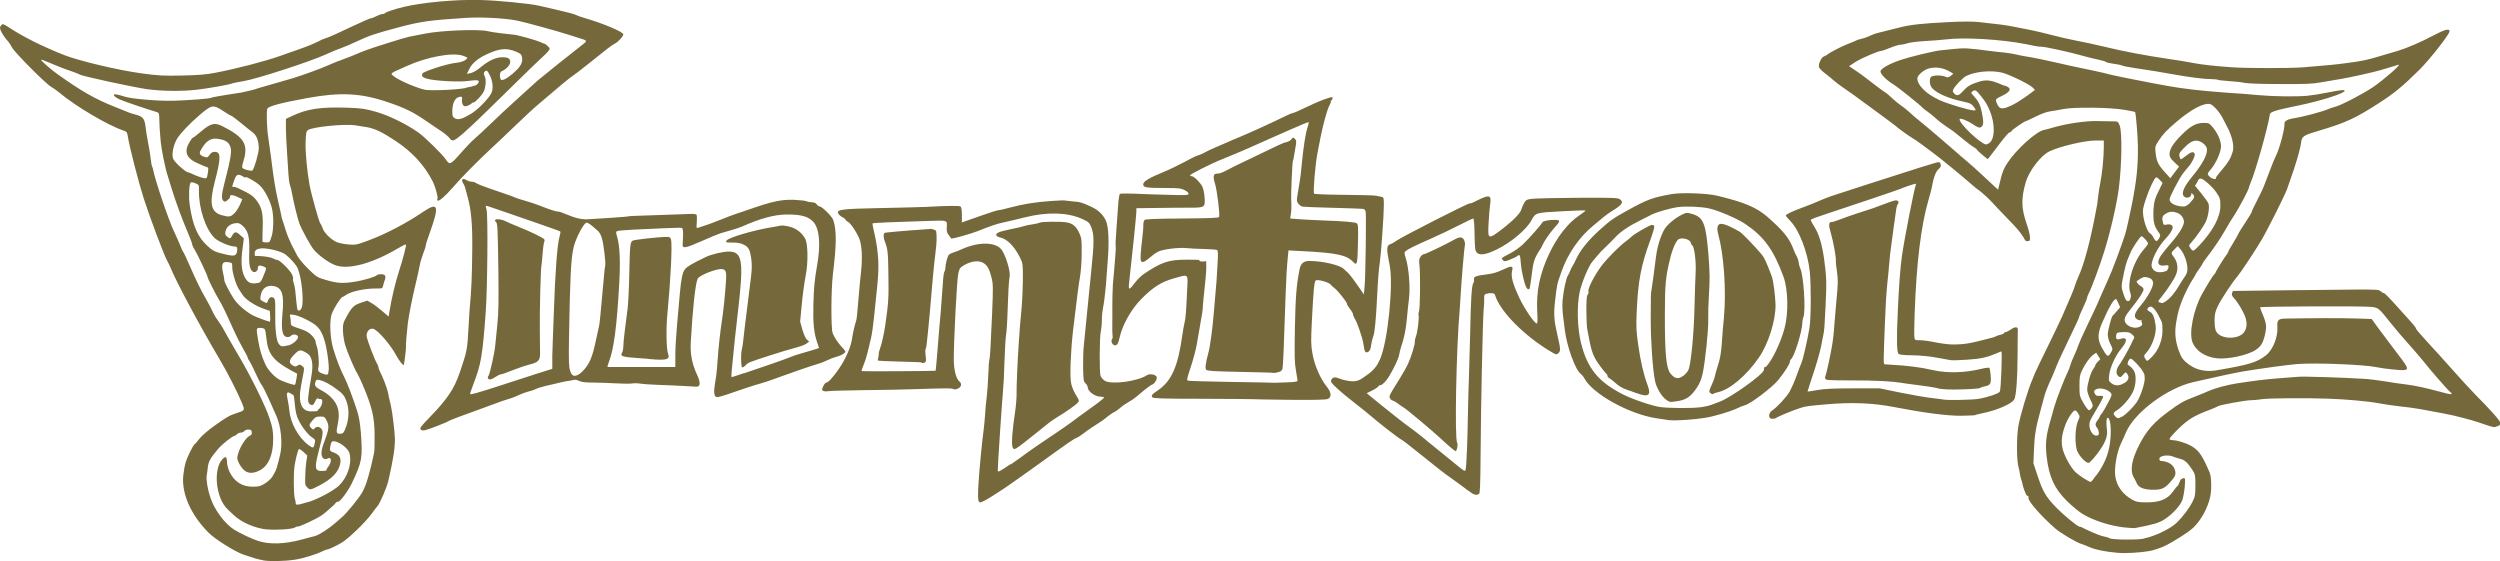 <?xml version="1.0" encoding="UTF-8"?>
<svg id="Calque_1" data-name="Calque 1" xmlns="http://www.w3.org/2000/svg" version="1.1" xmlns:xlink="http://www.w3.org/1999/xlink" viewBox="0 0 1942.8 436">
  <defs>
    <style>
      .cls-1 {
        fill: none;
      }

      .cls-1, .cls-2 {
        stroke-width: 0px;
      }

      .cls-3 {
        clip-path: url(#clippath);
      }

      .cls-2 {
        fill: #75683b;
      }
    </style>
    <clipPath id="clippath">
      <rect class="cls-1" y="0" width="1942.8" height="436"/>
    </clipPath>
  </defs>
  <g id="surface1">
    <g class="cls-3">
      <path class="cls-2" d="M204,435.3c-4.6-.9-6.5-1.5-14.8-4.3-6.7-2.3-22.3-12.1-27.3-17.2-13.6-13.8-20.8-30-19.5-44,.3-3.2,1.1-7.8,1.8-10.2,1.2-4.3,6-14,7.2-14.5.3-.1,1.9-2,3.5-4.1,1.7-2.2,6.7-6.5,11.7-10.1,9.7-6.9,11.6-8,17.4-9.9,6.4-2.1,6.4-2,4-7.9-3-7.4-11.4-24-17.4-34-15.4-26-33.7-60.2-38-70.9-.7-1.8-1.8-4-2.4-5-2.1-3.2-13.6-33.7-18.5-49-4.1-12.8-11.1-40-12.5-48.9-.4-2.5-.9-3.1-3.4-3.9-11.8-3.9-37.4-19-49.8-29.5-2-1.7-4.8-3.6-6.2-4.4-3.8-1.9-28.4-26.7-30.4-30.5-.9-1.7-2.3-3.9-3.1-4.8-2.5-2.7-5.1-6.6-5.9-8.9-.6-1.7-.5-2.4.5-3.6,1.2-1.4,1.6-1.3,6.6,2,11.4,7.4,25.6,14.4,42.1,21,11.3,4.5,42.4,11.9,60.3,14.3,13.2,1.8,16.9,2,31.7,1.7,13.1-.3,18.8-.8,26-2.2,16.6-3.2,38.4-8.9,50-13,3.1-1.1,10.1-3.6,15.6-5.5,5.5-1.9,11.7-4.5,13.7-5.6,2-1.1,4.7-2.3,5.9-2.6,1.2-.3,5-1.8,8.3-3.4,3.3-1.6,8.2-3.9,10.9-5.1,9.6-4.5,15.7-7.2,16.5-7.2s2.3-.7,4.1-1.6c1.8-.9,3.9-1.6,4.7-1.6s1.6-.3,1.9-.7c.5-.8,8-3.3,14.4-4.8C328.8,1.8,354.4-.5,373.2,0c13.1.3,38.9,2.8,46,4.5,1.8.4,6.4,1.5,10.4,2.4,11.3,2.6,17.5,4.2,18.4,4.9.4.3,3,1.2,5.6,2,14.4,4.1,30.7,10.9,30.8,12.9,0,1.5-3.9,5.8-6.6,7.2-2.5,1.3-5.4,3.5-21.2,16.2-5.1,4.1-10.3,8.1-11.5,8.8-2.1,1.3-12.5,9.9-27,22.4-3.8,3.2-11.4,10.3-16.9,15.6-5.5,5.3-14.3,13.7-19.5,18.5-11.2,10.4-23.2,22.6-30,30.5-5.7,6.6-11,11.1-11.7,9.9-.3-.4-.3-1.1,0-1.5.6-.9-1.8-9.5-3.6-13.1-6.5-12.7-15.8-22.9-28.7-31.5-10.5-7-16.4-9.8-22.7-10.9-2.7-.4-6.7-1.1-8.9-1.4-8.1-1.3-33.4,1.2-36.8,3.7-1.3.9-1.6,2.4-1.8,9.3-.3,7.4,1.1,22.3,3,33,1.4,7.6,7.3,28.7,8.3,30,.6.7,1.5,2.5,2,4.1,1.1,3.5,6.7,8.9,11,10.7,1.7.7,5.8,1.5,9.1,1.8,5.7.4,6.5.2,15.6-3.2,13.4-5,29.4-13.4,41.9-21.9,12.4-8.4,13.3-5.4,5.2,17.1-1.5,4.1-2.7,7.9-2.7,8.6s-.9,3.7-2.1,6.6c-1.1,3-2.4,7.2-2.7,9.4-.4,2.2-1.7,8.3-3,13.6-2.5,10.1-5.6,25.8-6.2,31.2-.9,7.8-1.6,16.9-1.4,18,.2,1.4-1.4,13.9-1.8,14.3s-3.5-3.3-5.6-7.2c-4.5-8.5-14.5-20.1-18.1-21-3-.7-5.6,2.6-5,6.2.5,3.1,6.5,18.7,8,20.9.6.9,1.1,2.1,1.1,2.8s.6,2.3,1.3,3.6c2.1,3.9,5.7,13.4,6.2,16.4.5,2.8.7,3.7,2.2,10,1.2,5.2,3,20.4,3.1,25.8,0,7.5-1.3,15.8-5.1,32.4-1.3,5.5-6.6,17.8-8.6,19.9-.6.6-2.5,3.1-4.2,5.5-4.8,6.7-18.3,19.7-23.6,22.8-4.2,2.5-10,5.2-11,5.2-.6,0-2.4.7-4.1,1.5-4.4,2.3-15,5.5-20.9,6.4-8.6,1.3-20.1,1.5-25.2.5ZM233.3,419.6c5-1.3,10.2-2.7,11.7-3.1,2.8-.7,10.8-5.9,15.5-10,1.6-1.4,4.1-3.6,5.6-4.9,3.6-3.2,12.7-14.3,15.3-18.8,3.1-5.4,6-15.1,9.3-30.8.3-1.3.5-7.4.4-13.6,0-14.2-2-22.3-9.3-39.5-1.6-3.7-3.4-7.5-4-8.4-2.2-3.4-8-17-9.6-22.5-.9-3.1-1.6-8.1-1.7-11.2,0-5.1.2-6.1,3.1-11.2,4-7.2,5.5-8.5,11.1-10.4l4.7-1.6,3.3,1.9c1.8,1,5.6,3.9,8.3,6.2l5,4.3.5-3.1c1.9-11.5,4.7-23.4,8-33.5,2.6-7.9,5.4-18.9,5-19.3s-2.9,1-5.9,2.7c-20.4,12.1-38.8,17-49,13.3-5-1.8-12.8-7.5-16.6-11.9-2.6-3.1-9.1-14.8-11.4-20.7-1.2-3.1-4.6-17-5.7-23.4-.4-2.3-1.1-5.2-1.6-6.4-.5-1.2-1-5.3-1.2-9-.2-3.7-.7-11.5-1.1-17.2-.4-5.7-.8-13.7-.8-17.7v-7.4l4.2-2c12.3-5.9,22.7-7.4,43.8-6.7,11,.4,13.6.8,22,3.2s21.7,8.2,33.1,16.2c4.9,3.5,18.7,17,21.3,21,2.9,4.4,3.4,4.2,13.6-7.5,2.6-3,6.4-6.9,8.4-8.6,2-1.7,8.4-7.6,14.2-13.2s11.6-11,12.9-12.1c1.3-1.1,6.1-5.5,10.6-9.7,4.6-4.2,9.8-8.9,11.6-10.5,2.7-2.3,28.1-22.7,35.9-28.7,2.7-2.1,2.3-2.4-4.3-4.4-2.4-.7-5.8-1.8-7.6-2.4-6.5-2.2-34-9.8-40.1-11-9.4-1.9-28-2.9-39.9-2.1-27.9,1.8-34.9,2.8-51.2,7.1-19.2,5.1-23.8,6.7-32.6,10.8-5,2.4-11,4.9-13.3,5.7-2.3.8-7.6,2.9-11.6,4.8-11.4,5.3-53.8,19.1-63.7,20.7-4.6.8-8.9,1.6-9.6,2-1.7.8-18.6,3.8-27.7,4.8-10.8,1.2-26.6,1.1-37.9-.5-10.2-1.4-50.9-10.2-52.4-11.4-.5-.4-4.1-1.8-8-3.1-4-1.3-10.4-3.9-14.4-5.6-4-1.8-7.4-3-7.6-2.8-.5.4,7.4,7.4,12.6,11.1,18.6,13.3,29.8,19.7,44.9,25.6,5.1,2,10,4,10.9,4.4s3.2,1.1,5.2,1.6c5.5,1.4,6.9,3.2,7.6,9.4.3,2.9,1.2,8.6,2,12.5s1.7,9.5,2,12.4c.3,2.8.8,5.5,1.1,6s.6,1.4.7,2c1.2,7.4,12,39.4,16.3,48.4,1.7,3.5,3.8,8.4,4.8,10.8.9,2.4,2,4.8,2.4,5.2.4.4,2.5,4.9,4.7,10,5.5,12.5,8.8,19.3,12.8,26.2,1.9,3.2,4.1,7.5,5,9.5.9,2.1,2.8,5.4,4.3,7.4,2.5,3.4,5,7.6,8.7,14.5.8,1.5,4.4,7.7,7.9,13.6,9.5,16.1,20.4,38.3,23.6,47.9,2.4,7.3,2.8,9.6,2.9,16.1,0,12.5-3.6,21-10.6,24.6-5.3,2.7-9.5,2.4-12.6-.8-1.4-1.4-3.1-4-3.8-5.7-1.2-2.8-1.2-3.5,0-7.3,1.5-5,5.8-11.6,8.5-13,1.1-.5,1.9-1.3,1.9-1.8,0-.5-.1-1.4-.2-2-.2-1.6-4.4-1.6-5.7,0-.5.7-1.8,1.2-2.8,1.2s-2.2.5-2.8,1.2c-.6.7-1.3,1.2-1.7,1.2-1.6,0-9.9,6.5-13.2,10.5-5.7,6.7-7.3,9.6-7.8,13.9-.2,2.2-.6,5.2-.9,6.6-.5,3.2.8,11.1,3,17.4,3.1,9.2,11.1,20,18.2,24.5,4.7,2.9,13.7,7.2,18.9,8.9,8.7,2.8,20.3,2.5,33.3-1ZM207.6,411.5c-9.4-1-19.7-5.4-25.6-10.9-1.3-1.2-3.6-3.3-5.1-4.8-9.1-8.5-11.5-30.9-4.1-38.9,2.5-2.7,3.6-2,3.6,2.2,0,1.8.9,5.2,1.9,7.4,3.8,8,10.1,12,18.9,11.7,4.5-.1,5.7-.5,9.3-2.9,2.2-1.5,4.6-3.8,5.2-5,.6-1.2,1.5-2.7,1.9-3.3.9-1.2,2.2-5.6,4.1-13.7,2-8.6.7-22.1-2.9-30-.8-1.8-3.3-7.4-5.6-12.6s-4.9-10.3-5.8-11.5c-.9-1.1-3.1-5.3-4.9-9.4-1.8-4-3.9-8.2-4.7-9.3-.8-1.1-1.4-2.4-1.4-2.8s-1.6-3.5-3.5-6.8c-1.9-3.2-5.2-9.7-7.3-14.4-6.9-15.3-8.6-18.8-11.5-23.7-2.8-4.6-8.8-16.6-8.8-17.6s-8.2-18.4-10.1-21.3c-1.1-1.7-1.9-3.6-1.9-4.2s-1.4-4.5-3.2-8.6c-4.7-11.1-9.2-23.3-12-32.3-1.4-4.4-3-9.6-3.6-11.6-2.2-6.6-5.1-21.1-5.7-28.2-.3-3.8-.6-7.8-.7-8.8-.1-1-.2-4.2-.3-7.2,0-4.8-.3-5.4-1.9-5.9-6.9-2-25-8.1-28.8-9.8-5.1-2.3-6.4-4.7-2-3.8,1.4.3,4,1,5.8,1.6,5,1.7,26.1,3.5,37.6,3.2,13-.4,28.7-1.6,29.9-2.4.5-.3,5.5-1.2,11.1-2.1,5.6-.8,11.1-1.7,12.2-1.9,6.4-1.4,10.2-2.3,11.6-2.9.9-.3,3.6-1.2,6-1.8,13.2-3.8,16.2-4.6,22.8-6.6,6.6-2,20.2-6.9,26.3-9.6,6.7-2.9,8.3-3.5,11.7-4.7,2-.7,5.4-2,7.6-2.9,6.4-2.7,7-3,10.8-4.4,6.4-2.4,30.7-10,33.6-10.5,1.5-.3,7.1-1.4,12.4-2.4,11.9-2.4,41.1-3.6,48.4-1.9,2.4.6,7.6,1.3,11.6,1.8,4,.4,8.1.9,9.2,1,3.5.4,17.8,4.5,20.2,5.7,1.2.6,2.6,1.2,3,1.2s1.6.8,2.7,1.9c1.9,1.8,1.9,2,.7,3.7-.7,1-2.8,3.1-4.6,4.7-3,2.6-21.3,20.5-42.5,41.3-15.6,15.4-25,23.6-27,23.6s-2.2-1.1-3.5-2.5c-1.3-1.3-3.6-3.2-5.1-4.2-1.5-.9-6.9-4.6-12-8.1-10.5-7.2-16.4-10.2-30-14.8-20.9-7.2-37.1-8-62.8-3.3-21.3,3.9-30.4,6.4-31.1,8.4-.8,2.1-.3,16.1.8,22.5.4,2.6,1.3,9.1,2,14.3.7,5.2,1.3,10.5,1.5,11.6.2,1.1.8,5.1,1.3,8.9.5,3.7,1.9,10.4,2.9,14.8s2.1,9,2.3,10.3c.2,1.3.6,3.3,1.1,4.4.4,1.1,1.6,4.6,2.5,7.8,1,3.2,3,8,4.4,10.8s3.5,6.7,4.5,8.7,4.8,6.6,8.5,10.2c6.3,6.2,7,6.7,13.2,8.5,8.9,2.7,13.3,3,22,1.7,7.6-1.1,17.4-4,18.2-5.3.3-.4,1.7-.7,3.2-.7,3.2,0,4.1,1.4,2.9,4.6-.5,1.2-1,3.2-1.3,4.4-.5,2.1-.7,2.2-5.5,2.1-8.9-.1-20.4,2.5-23.9,5.4-.7.6-1.6,1.1-2,1.1-1.4,0-8.2,11-8.9,14.6-1.4,6.6-.7,18,1.6,25.8,2.5,8.4,5.4,15.8,8.6,22.1,2.3,4.5,6.3,15,10,26.3,1.3,4.1,2.2,9.3,2.8,16.4,1.5,19.9,1,23-7,39.7-3,6.2-9,14.3-10.7,14.3s-1.8,1.2-3.3,2.6c-3.2,3-7.8,7-10,8.4-3.3,2.2-16.1,8.2-17.4,8.2s-2.2.4-3.2,1c-2.2,1.2-14.6,2-21.4,1.3ZM239.2,390.3c7.8-2.4,20.2-9,24.2-12.9,6.2-6,9.7-15.6,8.6-23.2-.4-2.9-1.2-4.3-3.9-6.8-3.7-3.4-8.8-5.4-10.2-4.1-.5.5-1,2.3-1.3,4-.4,3.1-.3,3.2,2.8,4.4,4.4,1.7,5.8,4.1,5,8.5-1.3,6.8-6.5,12.1-17,17.5-6.3,3.2-6.5,3.2-8.6,1.1s-1.6-2.7-1.6-8.2c0-3.6.4-8.8.8-11.6l.8-5-3-2.8c-1.7-1.5-3.2-2.5-3.5-2.2-.9.9-2.9,9.1-3.5,13.8-.8,6.5-.6,21.6.3,24.7.4,1.5.8,2.9.7,3.2-.3,2.1,1.2,2,9.3-.5ZM254.4,363.6c3.7-4.4,3.6-9.2-.1-7.2-1.1.6-1.9.6-2.9-.1-2.2-1.6-2.1-5.9.4-12.4,3.8-10,4.2-12.6,2.2-16.7-1.6-3.3-1.9-3.5-5.1-3.5s-3.8.4-5.9,2.8c-2.9,3.3-3.1,4.4-1,6.3,1.3,1.2,1.6,1.2,2.5.1,1.4-1.7,3.5-1.5,5.2.3,1.7,1.9,1.4,4.1-2,17.3-3.4,13.1-3.1,15.5,2.2,15.5s3.1-.7,4.6-2.5ZM244.7,344c.4-2.1.1-2.6-2.1-4-3.1-2-8.1-8.3-10.6-13.6-1.8-3.8-2.3-6-3.2-15.2-.2-2.2-.5-4-.6-4-.1,0-1.2-.7-2.4-1.5-2.9-1.8-3.5-.5-2.2,5.2.5,2.3,1.1,6,1.3,8.2.9,10,7.2,21.2,15.1,27,3.4,2.5,3.9,2.3,4.7-2.2ZM269,331.6c2.4-7,2.4-14.4,0-20.4-1.4-3.7-2.6-5.2-6.2-7.9-6.2-4.7-10.5-7-14.7-8-1.8-.4-2.3-.2-2.9,1.3-1.1,3-.2,4.3,4.5,6.7,2.4,1.2,5.9,3.7,7.6,5.5,5.7,5.8,7.1,11.6,5.1,21.2-1.4,6.5-1,7.4,2.7,7,1.7-.2,2.3-1,3.8-5.4ZM247.2,318.4c3-1.9,4.5-8.3,2-8.3s-1.2-.2-1.9-.5c-.9-.3-1.6.4-2.4,2.4-1.3,3.2-2.8,3.6-4.7,1.5-1.3-1.4-1-5.3,1.7-20.6,1.8-10.1.7-16-3.3-18.4-4.7-2.9-5.9-2.9-8.9,0-5,4.7-5.7,7.4-2.4,9.4,1.9,1.1,2.4,1.2,3.9.2,1.5-1,1.9-1,3.6.3,1.8,1.4,1.8,1.7.8,6.6-.5,2.8-1.3,6.9-1.7,9.1-2.4,12.7.4,19.6,7.8,19.6s4.4-.6,5.5-1.3ZM230.4,294.4l.5-4-4.3-2.3c-14.3-7.8-18.5-13.2-19.6-25.6-.3-3.2-.9-6.2-1.3-6.7s-2-1-3.5-1c-3.2,0-3.2,0-1.5,10.1,1.4,7.7,2.4,11.2,5.4,18,2.1,4.8,7.8,10.8,12,12.6,5.3,2.3,10.6,3.9,11.1,3.5.3-.3.8-2.3,1.1-4.5ZM255.5,287.4c.2-3.2-.7-11-1.9-17-1.8-9-4.3-14.4-8.1-17.5-3.7-3.1-13-7.6-17-8.2-3.4-.5-3.5-.5-3,1.4.3,1.1.5,3.1.5,4.5,0,2.5.2,2.6,6.6,4.7,5.1,1.7,7.3,2.9,9.6,5.3,1.7,1.7,3,3.8,3,4.6s.4,2.4.8,3.4c1.3,2.9,2.2,13.5,1.5,16.6-.7,3.2-.2,3.9,3.5,5.3,3.7,1.3,4.2,1,4.4-3.1ZM223.9,268.5c3.4-.8,7.7-4.4,7.7-6.5s-3.7-2.7-5.3-1.2-3.9,1.6-5.4,0-2.4-6.4-1.4-16.9c1.4-15.1-.2-20.3-6.8-21.6-5.5-1-9.3,1.9-10.2,7.8-.4,2.7-.2,3.1,2,4.2,3.1,1.6,2.9,1.6,3.8-.8.9-2.5,2.8-3.3,4.5-1.9,1,.8,1.2,2.8,1.1,10.3-.2,13.8.7,22.4,2.6,25.1,1.7,2.4,2.6,2.6,7.3,1.4ZM209.9,245.8l-.2-4.2-4.6-1.6c-7.4-2.6-14.7-7.5-17-11.5-.5-.8-1.5-2.4-2.3-3.5-2.2-3.1-5.3-13.1-5.3-17s-.3-3.6-1.9-4c-5.7-1.4-7,.8-5.2,8.4.6,2.4,1,4.7.9,5.1-.3,1.1,3.8,9.2,7.3,14.5,2.9,4.5,9.1,9.9,14.9,13.1,2.2,1.2,12.1,4.9,13.1,4.9.4,0,.5-1.9.4-4.2ZM234.6,239c1.6-5.8-.2-23.4-3.3-30.6-1.1-2.5-5.1-7.1-9.2-10.5-3.3-2.7-15.4-5.6-20-4.8-3,.5-4.2,1.6-4.2,3.9s.4,1.9,1.8,1.9c5.4.1,10.6.9,12.6,2,1.3.7,2.8,1.2,3.4,1.2,1.8,0,10,8.2,11.3,11.3.7,1.6,1,3.1.7,3.4-.2.2,0,1.4.4,2.7.5,1.2,1.1,3.8,1.3,5.8s.6,6.1.9,9.2c.3,3.1.7,5.9.9,6.2.8,1.4,2.7.4,3.2-1.6ZM200.2,220c2.4-.5,2.9-1.2,5.9-9,1.1-2.8.9-3.1-1.8-4.1-2.9-1-3.9-.6-3.9,1.5s-2.2,3.8-3.9,2.7c-2.4-1.5-3.2-5.8-2.8-15.4.4-11.3-.9-16.4-5.1-20.2-2.4-2.1-3.3-2.4-6-2-3.8.5-6.7,3-7.4,6.4-.4,2-.2,2.7,1.2,3.9,2.3,1.9,2.6,1.9,4.2-1,1.7-3,2.9-3,6.2,0l2.7,2.4-1,7.8c-1.4,10.3-.9,17.2,1.5,22,2.3,4.7,5.1,6,10.2,4.9ZM183.6,197.3c.5-.9.8-2.5.8-3.6,0-1.6-.4-2.1-1.9-2.1-3.8,0-12.7-3.8-15.7-6.6-7.1-6.9-12.5-23.4-12.2-37.2.1-4.1,0-4.2-2.8-5.4-1.6-.7-3.3-.9-3.6-.6-1.3,1.3-1.7,11.2-.7,17.9,2.3,15.7,6.1,24.4,13.6,31.3,3.6,3.4,5.6,4.5,9.7,5.6,9.4,2.5,11.7,2.6,12.7.7ZM211.1,183.8c1.5-5.4,1.7-15,.4-21.1-1.3-6.4-5.9-15.2-9.7-18.7-2.9-2.7-11-7.3-11-6.3s-1.1-.2-2.5-.9c-3.6-1.9-4.7-1.3-6.4,3.6-1.8,5.3-1.8,4.8-.2,4.8s4.4,1.5,8,3.3c5.4,2.7,7.3,4.1,9.8,7.4,4.1,5.5,5.1,10.3,4.6,22.2-.2,5.1-.2,9.6,0,9.8s1.6.5,3,.5c2.4,0,2.6-.2,3.9-4.6ZM182.3,165.6c1.4-1.5,3.4-4.6,4.3-6.8l1.7-4-3.4-1.6c-3.9-1.9-6.1-2.1-6.1-.6s-.8,1.8-1.9,2.8c-1.6,1.5-2.1,1.6-3.3.7-1.5-1.1-1.5-4.7.2-11.3,6.3-24.5,6.8-28.4,4.4-32.5-1.5-2.5-4.4-3.9-9.6-4.5-5.2-.6-9,2.2-12.8,9.3-1.2,2.3-.4,3.6,3,4.8,2.1.7,2.5.6,4-1.5,1.2-1.7,2.3-2.4,4-2.4,5,0,5,4.5,0,23.6-4.3,16.9-2.9,23.4,5.8,25.7,5.6,1.5,6.7,1.3,9.6-1.7ZM160.7,138.2c.2-.3.6-2.3.9-4.3.5-3.4.4-3.8-1.3-4.2-1-.3-4.3-1.7-7.3-3.1-6.5-3-8.9-6.6-7.8-11.4.6-2.8,3.9-8.3,4.9-8.3.3,0,2.8-1.9,5.6-4.3,8.1-6.9,11-7.6,17.2-4.5,16.9,8.5,20.3,14.2,16.3,27-1.1,3.6-1.3,5-.6,5.6,1.4,1.1,6.6,2.4,7.5,1.8,1.3-.8,5-13.5,5-17,0-6-1.6-10.2-4.7-12.6-1.6-1.2-5.9-4.6-9.5-7.6-3.7-3-6.9-5.4-7.3-5.4s-3.1-1.6-6.1-3.6c-7.9-5.2-8.9-5-18.4,3.1-7.8,6.7-14.6,13.9-17.3,18.1-3.1,5-4.6,12.6-3.2,16,1.1,2.6,9.7,10.4,11.5,10.4.5,0,2,.6,3.4,1.3,2.5,1.3,8.1,3.3,9.8,3.4.5,0,1.1-.2,1.3-.5ZM366.1,88.4c5.4-3.2,14.4-12.5,16-16.6,1.3-3.3.8-8.4-1.2-12.8-2.1-4.4-2.8-4.9-4.4-3.1-.7.9-.7,1.6.2,3.4,1.3,2.5.8,8.9-1,12.3-1.3,2.5-6.5,8-7.6,8s-1.3.5-2,1.1-2.2,1.4-3.4,1.7c-1.7.4-2.3.2-3.1-1.2-.5-1-.8-2.6-.6-3.7.5-2.4-.3-2.9-3-1.9-2.6,1-4.4,5.1-4.5,10.3-.1,4.4.4,5.5,2.8,6.4,2.4.9,5.4-.1,11.8-3.9ZM362,68.2c7.6-1.5,8.7-2,9.7-3.8,1.2-2.2-.4-2.5-7.8-1.5-7.2,1-26.4,0-32.3-1.8-2.9-.9-3.6-1.4-3.6-2.9s1-2.2,10.2-5.3c5.6-1.9,12.6-3.7,15.6-4,3.3-.3,6.3-1.2,7.6-2.1,2.6-1.8,2.4-2.1-1.7-3.5-8-2.8-27.9.9-43.8,8.1-2.2,1-5.7,2.6-7.8,3.5s-3.8,2-3.8,2.4c0,2,10.4,7.4,21.2,11.1,5.2,1.8,6.6,1.9,18,1.6,6.8-.2,15.1-.9,18.4-1.6ZM399,56.7c5.5-4.7,7.4-8.1,6.7-12-.4-2.4-1.1-3-4.3-4.4-7.5-3.3-13.4-2.8-23.8,2.2-6.6,3.2-10.8,6.7-13.1,11.5l-1.7,3.4,3-.6c1.9-.4,4.8-2.1,7.8-4.6,6.3-5.2,11.7-7.7,16.9-7.7,4.4,0,6,1,6,3.7s-4.1,6.3-6.6,7.1c-1.4.5-1.9,3.7-.9,6.2.7,1.8,4.5,0,10.1-4.8ZM1645.6,429.6c-10-.9-17.1-2.4-21.5-4.3-2.7-1.2-5.8-2.4-6.9-2.7-3.1-.8-16-8.4-20-11.9-10.4-9-20.8-20.8-20.8-23.5s-.5-1.5-1.2-2c-1-.8-3.3-7.2-3.7-10,0-.4-.4-1.7-.8-2.7-.4-1.1-.9-3.2-1.1-4.8s-.6-3.4-.8-4c-1.7-4.9-1.8-23.7-.3-32.5,1.4-8.2,7.5-28.5,10.8-36,.6-1.3,1.5-3.6,2.1-5.2.6-1.5,4.9-10.5,9.6-20,4.7-9.5,9.8-20.3,11.5-24,7.5-17.2,8.6-19.8,9.8-23.5.7-2.2,2-5.8,3.1-8,4.4-9.7,9.4-28.6,13.7-52.1.3-1.8.6-3.4.7-3.6,0-.2.4-2.9.7-6,.3-3.1,1.1-7.9,1.7-10.8,1.4-6.5,2.7-20,2.7-27.3v-5.5h-6.7c-7.9,0-26.9,4.4-35.3,8.3-6.8,3.1-16.1,15.2-18.7,24.3-3.6,12.6-3.4,20,.6,31.7,1.4,3.9,2.6,8.6,2.7,10.4.2,2.9,0,3.3-1.6,3.5-1.2.2-2-.3-2.4-1.2-.3-.8-1.8-3.1-3.3-5.1-2.5-3.4-5.1-6.2-16.2-17.6-2.4-2.5-5-5.2-5.7-6.1-2-2.3-8.9-8.6-10.4-9.5-.8-.4-3.3-2.5-5.6-4.5-6.9-6.1-25-20.9-28.6-23.5-1.8-1.3-6.1-4.5-9.5-7.1-3.4-2.6-7.3-5.2-8.6-5.9-2.2-1.2-11.5-7.9-12.4-9-.2-.3-7.4-5.6-16-11.9-8.6-6.3-16.2-11.8-16.8-12.3-.7-.5-3.8-2.7-7-4.9-3.2-2.1-6.9-5-8.4-6.3-1.4-1.3-4.4-3.8-6.7-5.5-2.3-1.7-4.4-3.8-4.7-4.8-.7-2.3,1.8-7.8,3.9-8.4.9-.3,2.2-1,2.9-1.6,2-1.7,11.4-6.5,16.5-8.4,2.6-.9,5-2,5.5-2.3s2.1-.9,3.6-1.2c1.5-.3,4.1-1.1,5.6-1.8,1.5-.7,3.5-1.5,4.4-1.9.9-.4,4.5-1.4,8-2.2s9.1-2.3,12.4-3.1c8.1-2.1,17.1-3.1,37.6-4.1,11.4-.6,19.6-.6,24.4,0,16.7,1.8,20.3,2.3,26.8,3.6,3.7.7,9.7,1.9,13.2,2.6s10.7,2.4,16,3.8c5.3,1.4,13.9,3.4,19.2,4.4,5.3,1,14.7,3,20.9,4.5,14.6,3.6,32.5,7,49.5,9.5,7.5,1.1,16.3,2.5,19.6,3.2,6.9,1.4,18,2.6,31.2,3.5,12.1.8,45.6.8,55.2,0,21.5-1.8,25.9-2.2,34.4-3.4,11.4-1.5,15.2-2.3,24.8-5.2,4.2-1.2,10.3-3,13.6-4,7.2-2.1,18.2-6.8,28.2-12.1,8.8-4.7,12.6-5.7,12.6-3.3s-15.7,22.3-23.5,30c-13.3,13.1-19.4,18.1-30.9,25.5-18.7,12.1-26.1,15.5-45.9,21.4-13.9,4.1-14.5,4.5-15.2,10.4-.2,1.9-1.5,6.9-2.7,11.2-2,6.8-3.3,10.5-8.1,24.2-1.8,5-15.2,31.7-19.9,39.6-5.5,9.2-15.9,24.9-18.3,27.7-4.3,5-13,18.2-15.6,23.6-2.1,4.5-2.5,6.4-2.5,11.1s.5,6.7,1,8.1c2.8,6.7,17.9,7.2,22.1.8,2-3.1,2.3-6.6.9-11.1-1.5-4.5-5.8-11.8-9-15.2-1.4-1.5-1.8-2.6-1.5-3.8.3-.9.8-1.7,1.1-1.7,1.6-.1,81.6-1,95.9-1.1,15,0,17.1,0,18.5,1.3.9.8,1.9,1.4,2.4,1.4.8,0,4.1,3.4,13.9,14.3,2.9,3.2,6.5,7.3,8.2,9.1,1.6,1.8,3,3.7,3,4.2s4.1,5.3,9.1,10.7c5,5.4,13.9,15.2,19.8,21.9s13.6,15,17.1,18.6c11.9,12,19.6,20.6,19.6,22.2s-.9,1.9-2.5,2.6c-2.3,1-3.2.8-10.1-1.6-6.7-2.4-12-3.9-23.8-6.8-3-.7-9.6-2-26-5-3.7-.7-10.8-1.6-15.6-2.1-4.8-.5-12.2-1.6-16.4-2.4-7.7-1.5-24.9-3.1-39.6-3.6-17.4-.6-46.7-.4-51.2.4-2.6.4-6.5.8-8.5.8-4.4,0-24.6,3.7-25.8,4.7-.5.4-3.3,1.6-6.2,2.7-12.3,4.6-17,7.5-24.6,14.9-4,3.9-7.1,7.5-6.8,8s1.5.8,2.7.8c3.2,0,10.4,2.3,14.1,4.4,6,3.5,8.5,7.1,14.3,20.6,1.5,3.5,1.7,13.3.5,19-2,8.9-7.2,18.3-13.3,24.1-3.7,3.5-15.5,11-22.7,14.4-2.9,1.3-7.9,3-11.2,3.6-6.2,1.2-18.9,2-24.4,1.4ZM1666,418.5c9.1-1.9,20.9-7.7,25.8-12.5,5-5,9.7-11.3,12.2-16.4,1.8-3.6,2.1-5.1,2.1-12.5s-.1-8.5-2.4-12c-3.8-5.8-6-7.7-9.7-8.6-1.9-.5-4.3-1.2-5.3-1.7-3.9-1.7-10.6-.6-10.6,1.6s.8,1.6,3.1,2c4.7.8,7.7,3,8.9,6.6,1.2,3.6.5,5.3-4.3,10.5-3.9,4.2-6.5,5.2-13,5.1-6.8-.1-10.9-1.8-12.2-4.9-.5-1.2-1.6-3.4-2.5-4.9-3-5.4-1.5-13.7,4.5-25.4,5.7-11,11.3-17.3,22.7-25.7,8.8-6.5,11.8-8.2,20-11.3,3.7-1.4,8.8-3.5,11.2-4.6,4.7-2.1,14.2-4.7,22-5.9,14.4-2.2,21.9-3.1,32-3.9,6.2-.5,13.2-1,15.6-1.2,4.1-.4,34.9.6,51.2,1.6,3.7.2,11.1,1.1,16.4,2,5.3.9,12.7,2,16.4,2.4,7.3.9,16.1,2.9,27.5,6,7.5,2.1,9.2,2,6.4-.3-2-1.6-15.6-17.2-20.5-23.5-1.9-2.4-7.1-8.5-11.6-13.5-4.5-5-10.9-12.5-14.2-16.7-9.2-11.6-9.5-11.7-14.8-12.3-6.7-.8-86.5-.4-86.5.3s1.1,3.4,2.5,6.8c2.6,6.5,2.7,8.9.8,16.3-1.2,4.8-2.9,7.3-6.4,9.8-6.1,4.3-22.4,7.8-31,6.7-8.7-1.1-15.7-5.7-18.4-12.2-3-7.1.6-25.5,7.4-37.8,4.5-8,8.5-14.4,9.5-15.3.6-.5,1.1-1.3,1.1-1.6,0-.7,7.2-12.2,8.8-14.1.5-.5.8-1.3.8-1.6s1.7-3.4,3.7-6.6c2-3.3,3.9-6.5,4.1-7.2.2-.7,2.7-4.7,5.5-8.9s5.1-8.1,5.1-8.6,1.8-4.3,4-8.5c2.2-4.2,4.9-9.9,5.9-12.6,1.1-2.8,3.2-8.5,4.8-12.6,1.6-4.2,3.4-8.5,4-9.6,2.7-5,7.1-21.5,6.7-25.2-.2-1.8,2.4-3.3,6.6-4,7-1,23-5.2,27.6-7.3,1.3-.6,3.5-1.3,4.8-1.6,4.5-1,21.7-9.9,30.1-15.6,8.2-5.6,22.6-18.2,19.5-17.2-.9.3-3.4,1.1-5.6,1.7s-5.8,1.7-8,2.4c-6.4,1.9-24.2,5.8-32,7.1-4,.6-10.6,1.8-14.8,2.5-6.2,1.2-11.9,1.4-31.6,1.3-13.9,0-25.5-.4-27.6-.9-2-.5-7.5-1.1-12.2-1.4-4.7-.3-8.6-.8-8.6-1s-2.1-.5-4.6-.5c-5.9,0-17.4-1.5-28.6-3.5-10-1.8-19.5-3.4-31.2-5.1-4.4-.6-8.9-1.5-10.1-2s-4.2-1.1-6.8-1.4-5.2-.9-5.7-1.4c-.6-.4-3.4-1.3-6.4-1.9-3-.6-7.9-1.8-11-2.7-9.6-2.8-29.7-7.2-32.7-7.2s-6.6-.9-12-2c-18.8-3.7-48.2-5.5-62.1-3.7-3.3.4-10.7,1-16.4,1.3-5.7.3-11.8,1.1-13.5,1.7-1.7.6-4.1,1.1-5.3,1.1s-4.9,1.1-8.1,2.4c-3.2,1.3-6.3,2.4-6.9,2.4-2.3,0-15.4,5.6-20.1,8.6l-5.1,3.3,4.3,2.9c4.7,3.1,6.7,4.6,16.4,12.1,3.5,2.7,7,5.2,7.7,5.6.8.4,3.1,2.4,5.2,4.4,2.1,2,5.2,4.5,7,5.7,1.8,1.2,4.8,3.6,6.7,5.4,1.9,1.8,5.1,4.6,7.2,6.2,4.2,3.3,23.3,19.6,27.9,23.7,1.6,1.5,5.9,5.1,9.4,8.1,3.5,3,8.6,7.5,11.2,10s6.6,6.1,8.8,8.2l4,3.7,1.9-7.7c1.4-6,2.7-9,5.4-13.1,6.9-10.5,22.3-24.4,28.3-25.6,1.1-.2,4.2-1,6.8-1.8,11.4-3.3,26-5.4,35.2-5.1,4.4.1,9.7.2,11.8.2,3.7,0,3.8,0,5.1,3.2,2,4.9,1.7,30.1-.6,48.5-1.5,11.9-6.4,33.5-11.3,49.2-3.2,10.4-9.9,28.6-12.2,32.9-.7,1.3-1.2,2.7-1.2,3.3,0,.5-1.4,4.1-3.2,7.8-1.8,3.8-3.2,7.2-3.2,7.7s-3.5,7.9-7.7,16.6c-4.2,8.7-8.6,18.1-9.7,21-1.1,2.9-2.9,7.2-4,9.6-2.8,6.1-5.1,11.9-5.8,15.2-.4,1.5-1.6,6.2-2.8,10.4-3.4,12.2-4.5,18.9-4.9,30l-.4,10.4,3.2,9.6c4.1,12.3,6.3,16.1,14.1,24.3,5.5,5.7,17,15.3,18.5,15.3s2.3.9,4.6,1.9c8.3,3.9,11.9,5.2,14.8,5.8,1.6.3,3.3.8,3.8,1.2,1.6,1.3,21.2,1.5,26.7.4ZM1651,409.9c-11.5-1.3-24.5-5.5-32.9-10.7-2.7-1.7-7.9-6-11.5-9.5-10.1-9.9-14.3-19.1-16.1-34.8-1.1-9.9-.6-15.6,2.6-26.9.9-3.1,2.3-8.4,3.3-11.8,1.6-5.7,8.3-23,10.8-27.8.6-1.1,1.3-3.1,1.6-4.3.3-1.3,1.7-4.9,3.2-8,1.4-3.1,2.8-6.6,3.1-7.7.3-1.1,3.3-8,6.8-15.2,7-14.5,7.5-15.8,11.7-25.5,1.6-3.7,3.8-8.6,4.8-10.8,2.6-5.4,9.7-24.3,13.1-34.8.9-2.9,3.3-13.4,5.3-23.5,3.7-18.8,4.8-30,4.6-45.3-.1-8-1.6-25.6-2.2-26.3-.2-.2-4-.9-8.6-1.7-11.1-1.9-39.4-2.2-47.4-.5-3.1.6-7.5,1.4-9.8,1.7-2.5.3-7.1,1.9-11.4,4.1-3.9,1.9-7.3,3.5-7.5,3.5-1.1,0-10.8,6.7-11.2,7.6-.2.6-.9,1.2-1.6,1.2s-4,3.9-7.6,8.6c-3.5,4.7-7.1,9.4-7.9,10.4l-1.5,1.8-4.2-3.4c-2.3-1.9-4.2-3.7-4.2-4s-1-1.1-2.2-1.8c-1.2-.6-4.9-3.4-8.2-6.1-7.6-6.3-7.6-6.2-13.1-9.9-2.6-1.7-6.4-4.6-8.4-6.5-2-1.8-4.9-4.2-6.4-5.2-1.5-1-3.2-2.3-3.6-2.8-2.1-2.4-19.7-16.4-22.9-18.4-5.5-3.2-10.4-8.2-10.1-10.3.3-2.1,7.2-5.9,15.9-8.8,7.1-2.4,26.3-7,30.8-7.4,1.8-.2,6.6-.7,10.8-1.1,7.4-.8,11.2-.6,27.6,1.6,3.1.4,7.9,1,10.8,1.2,2.9.3,6.6.9,8.4,1.3,1.8.5,5,1.1,7.2,1.5,7.5,1.2,16.8,3.1,24,4.8,4,.9,9.5,2.2,12.4,2.8s10.3,2.2,16.6,3.5c6.3,1.3,11.7,2.6,12.1,2.8.6.4,27.8,5.9,35.7,7.3,1.3.2,6,1.1,10.4,1.9,11.8,2.2,26.6,3.9,46,5.3,9.5.6,21.2,1.5,26,2,10.9,1,29.3,1.2,37.2.4,3.3-.3,10.3-1.4,15.6-2.5,10-2,13.2-2.3,13.2-1.3,0,1.9-18.5,7.8-36,11.4-17.5,3.6-21.8,4.9-22.1,6.8-1.7,10.9-11.5,45.5-15.2,53.7-.6,1.4-1.1,2.9-1.1,3.3,0,1.2-7.6,15.6-10.9,20.7-3.7,5.6-4.1,6.4-8,13.1-3.3,5.8-8.3,13.2-13.6,20.1-1.9,2.5-3.5,4.8-3.5,5.1s-1.3,2.3-2.8,4.4c-1.5,2.1-2.8,4-2.8,4.3s-1,2-2.3,3.9c-2.1,3.1-6.5,12-8.1,16.2-2.4,6.3-3.1,8.9-4.3,15.6-1.6,8.4-1.1,15.1,1.6,22.8,2.1,6,3.6,8.1,8.4,11.5,5.9,4.2,12.9,5.6,21,4.3,25.8-4.4,31.7-6.2,38.8-11.9,5.2-4.2,9.1-14.2,8.6-21.7-.4-5.1.7-6.5,5.4-6.6,20.2-.4,45.7-.5,55.6-.1l12.3.4,4.7,6.5c2.6,3.6,7.7,10.4,11.3,15.1,12.9,16.8,13.3,17.5,9,18.1-2.4.3-15.9-1.1-21.5-2.3-9.6-2-47.2-3.5-61.2-2.4-7.4.6-24.6,2.9-42,5.7-5.6.9-22.7,4.6-39.2,8.4-20.4,4.8-45.6,23.7-52.1,39.1-.7,1.7-2.5,5.8-4,8.9-3.1,6.7-5.1,18.3-4.3,24.8,1,8,5.9,14.6,13.9,18.9,2.6,1.4,4.5,1.7,10.8,1.7,9.9,0,16-2.5,20.1-8.3,1.4-2.1,3-4,3.5-4.3.5-.3,1.2-1.7,1.7-3.2.6-1.8,1.5-2.7,2.7-2.9,1.8-.3,1.8-.2,1.3,6.6-.3,3.8-1.2,8.4-1.9,10.4-1.7,4.5-7.8,11-13.8,14.9-4.3,2.8-8.8,4.1-23.1,6.8-.7.1-4.2-.1-7.8-.5ZM1629.3,369.2c7.2-10.1,10.3-18.6,10.9-30.3.5-8.1-.7-14.8-2.4-14.2-1,.3-1.1,4-.4,9.8.5,3.8-.9,8.1-4.4,13.6-3.5,5.5-8.8,11.6-10,11.6-2,0-6.2-4.2-8.4-8.4-2.4-4.5-2.2-18.6.2-24,1.6-3.5,1.6-3.7.2-6-.8-1.3-1.9-2.4-2.4-2.4-1.5,0-5.6,6-7.5,11.1-3,7.9-3.6,13.8-2,19.5,1.5,5.5,6.5,14.4,9.9,17.5,3,2.8,10.8,7.8,11.8,7.5.4-.1,2.4-2.5,4.4-5.4ZM1631,336c-.1-1.3-.8-3-1.4-3.7-1.6-1.7-1.4-3.4.5-5.8.9-1.1,1.6-2.3,1.6-2.6s.5-1.2,1.1-1.9c1.3-1.4,3.8-5.8,6.7-11.5,1.6-3.2,1.8-4,.9-5.1-2.7-3.2-9.3-4.6-12.1-2.5-1.1.9-1.2,1.3-.4,3,.8,1.5,1.5,1.9,3.5,1.7,1.4-.1,2.7.1,3,.5.3.4-1.9,4.6-4.7,9.2s-5.4,9.4-5.7,10.5c-1.3,5,1.9,11.2,5.5,10.7,1.4-.2,1.7-.7,1.5-2.6ZM1649.2,323.9c3.3-2.2,8.8-7.7,11.2-11.2,2.8-4,6.3-14.3,6.3-18.3s-.6-4.1-1.3-5.5c-1.5-3-8.2-10.2-9.6-10.2s-3,4.1-2.2,4.7c4.9,3.4,6.2,6.1,6,12.3-.1,3-.9,6.3-2.1,8.9-2.2,4.7-8.1,11.6-12.2,14.1-3.1,1.9-3.4,2.8-1.5,4.9,1.6,1.8,2.6,1.8,5.1.1ZM1625.6,317c1.1-1.6,1-2.2-1.2-6.6-1.3-2.6-2.4-6.1-2.4-7.6,0-4,2.7-13.4,4.7-16,.9-1.2,1.7-2.7,1.7-3.1s.9-1.7,1.9-2.7l1.9-1.8-3.2-5.1-2.3,1.6c-2.7,1.9-6,6.6-8.8,12.3-1.7,3.4-1.9,5.2-1.9,12s0,8.1,3.2,13.4c1.7,3,3.6,5.4,4.2,5.4s1.5-.8,2.2-1.8ZM1651.1,297.6c3.2-2.2,3.8-4.5,1.9-7.2-1-1.4-1.2-1.4-2.9.6-2.1,2.5-2.6,2.6-4.3.9s-1-5.4.6-7.5c1.6-2.1,7.6-12.4,9.3-16.1.9-2,2-4.3,2.5-5.1.7-1.2.4-1.8-1.4-3.4-1.9-1.6-3.1-1.9-7.1-1.7-4.3.2-4.8.4-5.1,2.1-.5,3.4.2,4.1,3.4,3.1,5.4-1.7,5.5,1.7.1,8.1-4.2,5-8.4,14.4-9,20-.5,4.4-.4,4.8,1.7,6.4,2.9,2.3,6.5,2.2,10.2-.3ZM1672.6,277c4.7-4.7,7.9-12.7,7.9-20.1s-.5-6.4-2.4-10.4c-2.9-6.1-5.9-9.2-7.8-8-2.2,1.4-2,2.6.4,3.8,2.3,1.2,3.4,3.6,4.5,10.6.9,5.8-2.7,16.4-7.3,21.3-1.9,2-2,2.4-1,4.2.6,1.1,1.3,2,1.7,2s2.2-1.5,4.1-3.4ZM1640.6,273.8c1.4-2.5,1.3-2.7-.6-6.5-1.2-2.4-2-5.3-2-7.3,0-3.2,2.8-13.9,3.9-14.8.3-.2,1.7-1.7,3.1-3.4l2.6-3-1.4-3.2c-.7-1.8-1.5-3.2-1.8-3.2-1.8,0-5.4,6.2-10.6,18-3.8,8.7-3.9,13.1-.6,19.4,4.2,7.7,5.1,8.2,7.3,4ZM1663.5,253.6c1.4-1,1.6-1.6,1-2.7-.4-.8-.5-1.7-.2-2.1.3-.3,0-.4-.5,0-.6.3-2,0-3.1-.7-2.9-1.9-2.1-4.9,3.3-11.2,4.8-5.7,9.2-13.7,9.2-16.7s-2-4.2-5.2-4.8c-2.1-.4-3.4.2-7.5,3.1-.6.5,1.4,2.9,3.1,3.8,1.1.5,2,1.6,2.2,2.4.3,1.5-3.9,8-10.1,15.6-4.5,5.5-5.4,7.8-4,10.4,1.9,3.6,8.3,5.2,11.7,2.9ZM1683.2,234c3.1-1.9,7.2-6.8,10.4-12.4,1.3-2.2,3.2-5.2,4.3-6.7,1.4-1.9,2-3.7,2-6,0-4.6-2.4-11.6-5.2-14.9l-2.3-2.8-2.4,2.4c-3,2.8-3,3.2-.5,6.4,2.7,3.6,3.4,8.8,1.6,13.2-1.4,3.7-6.5,11.4-11.2,17.3-3.1,3.8-3.2,4.1-1.3,4.6.8.2,1.5.4,1.7.5.2,0,1.5-.6,2.9-1.5ZM1655.6,232c.5-1.3.5-2.7,0-4.1-3-7.9,2.2-24.8,10.6-34.3,1.7-1.9,3.1-3.9,3.1-4.3,0-1.2-4-5.7-5.1-5.7s-7.5,9.9-8.4,12.4c-.2.5-.9,2.3-1.7,4-1.7,3.8-2.6,7.2-4.4,16.2-1.2,6.2-1.2,6.9,0,10.8,1.8,5.6,2.6,7,4,7s1.5-.9,1.9-2ZM1684.1,209.9c.6-.5,1.1-1.6,1.1-2.5,0-1.4-.4-1.5-2.9-1.1-5.6.9-6.6-2.6-2.6-8.3,1.4-1.9,5-6.4,8.1-9.9,5.8-6.7,9.4-12.8,9.4-15.7s-2.4-6-5.2-7c-3.7-1.3-6.1-1.1-9,.7-2.7,1.6-3.1,3.2-2.1,7.1.4,1.5.9,1.8,2.5,1.4,1.1-.3,2.6-.3,3.5,0,3,1,1.5,5-3.9,10.8-6.6,6.9-12.1,18.4-10.8,22.1,1.1,3,3.7,4.4,7.4,4,1.9-.2,4-.8,4.6-1.3ZM1708.9,191c11.1-11.9,16.7-22.5,16.6-31.5,0-4.8-.4-5.8-3-9.8-3-4.4-10.2-10.9-12.2-10.9s-1.8,1.3-2.8,2.8l-1.7,2.8,4.8,5.8c2.6,3.2,5.2,6.8,5.6,7.9,1,2.6,0,9.5-1.9,13.9-1.4,3.3-7.9,12.7-11.5,16.6-1.9,2.1-1.9,2.2-.6,4.2.7,1.1,1.7,2,2.2,2s2.5-1.7,4.4-3.8ZM1678,185c.8-1.5.9-2.5.4-3.2-3.2-4.4-3.9-5.9-4.6-9.6-.4-2.3-.5-7-.2-10.5.4-5.2,1.1-7.6,3.8-13l3.2-6.6-2.2-2.3c-1.2-1.3-2.5-2.2-2.9-2-1.5.9-5.1,8.6-7.7,16.3-2.4,7.1-2.8,9.1-2.3,12.9.6,5.6,3.4,13.3,5.2,14.2.8.4,2.1,2,2.9,3.6,1.7,3.2,2.6,3.3,4.4.2ZM1702.1,157.3c3.3-3.3,3.8-4.9,1.9-6.5-1-.8-1.2-.8-1.2.3,0,1.9-2.8,3.2-4.8,2.1-3.5-1.9-1.5-7.4,5.7-16.1,8.2-9.9,12.1-17.5,11.3-21.7-.6-2.9-4.9-6.1-8.1-6.1s-5.9,1.7-10.3,6.3c-2.9,3-3.4,4-2.9,5.9.3,1.2.8,2.3,1.1,2.3s2.2-1.3,4.1-2.8c3.8-3.1,5.9-3.5,6.6-1.5.6,1.6-2,7-5,10.3-1.2,1.3-3.1,3.7-4.3,5.3-3,4.1-10.2,18.1-10.2,19.8,0,3,4.7,5.4,10.7,5.6,1.7,0,3.1-.8,5.4-3ZM1722,138.2c0-.4,2.1-3.2,4.7-6.2,5.1-6,6.9-9.1,8.4-14.2,1.2-4.1-.3-11.4-3.8-18.2-1.2-2.4-3-5.8-3.9-7.6-2.4-4.8-7.6-10.6-9.8-11.1-4.8-1.2-14.6,3.9-26,13.6-8.1,6.9-10.8,9.8-14.3,15.2-2.4,3.6-2.6,4.4-2.2,8.4.7,7.1,1.9,9.7,6.8,15.2l4.7,5.2,3.4-4.5,3.4-4.5-3.7-3.5c-2.9-2.7-3.7-4.1-3.7-6.1,0-3.9,2.6-8.2,9-14.7,7.1-7.2,11.4-9.6,17.3-9.7,4,0,4.5.1,7,3.1,4.1,4.8,6.7,10.6,6.7,15.1s-4,13.4-8,18c-2.9,3.3-2.9,3.7-.6,5.8,1.7,1.6,4.7,2.2,4.7,1ZM1545.3,111.6c5.1-2.7,5.5-15.1.8-26-1.9-4.5-3.1-6.4-6.4-10.6-4.1-5.1-4.7-5.5-6.8-4-1.4,1-1.3,1.2,1.1,3.8,3.4,3.6,4.9,6.7,6.1,12.4,1.6,7.3,1.4,10.6-.6,11.6-1.4.7-2.4.4-6.6-2.4-4.7-3.1-10.1-5-10.1-3.7,0,3.6,16.2,19,20.7,19.6.1,0,.9-.3,1.8-.8ZM1534.9,84.6c-2.1-3.5-3.3-4.4-8.6-5.5-13.1-2.7-23.1-7.4-25.6-11.8-1.3-2.3-1.3-6.5,0-7.6,1.5-1.3,7.9-1.4,10.8-.2,2.1.9,2.7.8,4.5-.6l2-1.6-1.8-1.1c-5.6-3.5-11.6-4.5-17.3-3-4.1,1.1-8.9,5.4-8.9,7.8,0,5.2,7,12.1,17,16.7,6.6,3,22.8,7.9,26.9,8.1,1.5,0,1.7-.1,1-1.3ZM1564.6,81.2c2.8-1.4,7.6-4.5,10.9-6.9l5.9-4.4-1.7-1.8c-2.4-2.6-18.6-10.4-24-11.7-8.8-2-20.9-.8-27.8,2.7-2.5,1.3-8.3,7.2-9.8,10.1-.8,1.5-.7,2,.4,3.3,2.1,2.3,3.8,1.9,6.8-1.5,3.5-3.9,5.7-5.3,12-7.3,6.2-2,9.7-1.6,18.1,2,1.4.6,2.8,1.1,3.2,1.1s1.4.5,2.2,1.1c2.3,1.7.4,4-5.2,6.7-4.3,2-4.8,2.5-4.4,4.2.3,1,1.1,2.8,1.8,3.8,1.8,2.5,4.7,2.1,11.6-1.4ZM760.8,390c-.9-1.4-1-5.5-.3-15.5.7-11.1,2.7-31.7,3.9-40.4.4-3.3,1-9.1,1.2-12.8.2-3.7.7-9.5,1.2-12.8.4-3.3,1-10.9,1.2-16.8.2-6,.6-11.4.8-12,.6-1.7,1.1-10.7,2.2-36.2.8-20,.8-22.7-.4-27.5-1.7-6.8-3.1-9.4-6-11.4-3.7-2.6-10.1-1.8-16.1,1.9-2.5,1.6-3.1,2.5-3.8,6.1-1.1,5.1-3.4,49.6-3.5,66,0,8.8,1.7,15.5,4.4,17.9,2.1,1.7,1.5,4.3-1.2,5.5-1.4.6-2.8.8-3.4.4-1.1-.8-5-.8-29,0-8.8.3-27.2.7-40.9.8-13.7.2-26.1.5-27.6.8-1.5.3-3.2.1-3.9-.3-1-.7-1-1.1.2-3.6.7-1.6,1.8-2.8,2.4-2.8,1.4,0,5.2-4.1,9.6-10.5,5.5-8,9.5-17.2,10.4-23.9.5-3.7,2-10.3,2.9-12.8.7-2,1-4.6,2.4-21.9.4-4.8,1.1-12.3,1.6-16.7,1.3-11.1.7-21.6-1.5-26.5-2.6-5.8-6.5-11.4-8.6-12.6-1.1-.6-1.9-1.3-1.9-1.7s-1.1-1.2-2.4-1.9c-1.3-.7-2.8-1.9-3.2-2.8-1.7-3.2,2.1-3.7,32.4-4.3,15.4-.3,31.2-.7,35.2-.9,18.2-1,26.4-1,27.4-.3.6.5,1,3,1,6.6v5.8l3-1.1c1.6-.6,7.7-2.7,13.4-4.7,5.7-2,11-3.7,11.8-3.7s4.8-.9,8.8-2c10.8-2.9,20.4-4.4,32.2-5.2,5.7-.4,10.6-.6,10.8-.4.2.1,3,.4,6.1.7,6.2.5,7.2.8,14.9,4.4,4.9,2.3,8.4,5.6,10.7,10.1,2.4,4.6,2.9,17.4,1.5,33.6-.2,2.2-.6,7.1-.8,10.8-.2,3.7-.6,8.1-.8,9.6-.2,1.5-.6,4.8-.8,7.2-.3,2.4-.8,5.8-1.2,7.6s-.8,5.7-.8,8.8c0,3.1-.4,7-.8,8.8-1.1,4.6-1.2,32.3-.2,34.8.5,1.1,1.9,2.8,3.1,3.6,4.8,3.3,25.3.7,32.9-4.2,2.1-1.3,5.9-.8,7.4.9,1.1,1.4-1.2,5.7-3.4,6.4-.8.3-3.1,1.9-5.2,3.6s-5.2,4.4-7,5.8c-1.8,1.5-4.5,3.3-6,4.1s-4.5,2.8-6.5,4.5-4,3.1-4.2,3.1c-.6,0-5,3-7.4,5.1-1,.8-2.4,1.9-3.3,2.4-3.8,2.3-11.3,7.4-14.2,9.7-1.8,1.4-4,2.8-5.1,3.2-1.7.5-6.5,3.8-27.8,19.2-4.3,3.1-10,7.1-12.6,9-2.7,1.9-7.3,5.1-10.2,7.2s-7,4.9-9.2,6.2c-2.1,1.3-4.8,3-5.9,3.8-3.1,2.1-7.9,4.6-8.8,4.6s-1-.4-1.3-.9ZM785.5,360.9c4.2-2.9,9.8-6.8,12.3-8.8,2.5-1.9,10.7-7.5,18.2-12.5s15-10.2,16.8-11.6c1.8-1.4,8.1-6.1,14.2-10.4s11-8.2,11-8.6-1.1-.7-2.4-.7c-4.6,0-10.3-4.1-10.3-7.4,0-.8-.8-2.1-1.7-3-1.6-1.5-1.7-2.5-1.9-12.6,0-6.1.1-13.4.5-16.2.5-4.5,2.5-24.7,3.5-35.2.2-2,1.3-12.8,2.4-24,2.3-22,2.2-28-.2-33.7-1.4-3.3-2.1-3.9-7.3-6.2-11.2-5-27-5.4-44.1-1.1-5.1,1.3-12.3,3-16,3.8-5.8,1.2-10.4,2.8-20.4,6.8-6.1,2.4-20.8,6.5-21,5.8-.2-.5-1-1.7-1.9-2.7-1.1-1.3-1.6-2.9-1.5-5.1.3-6.9,2.1-6.3-17.4-5.7-24.2.7-39.7,1.4-40.2,1.8-.2.2.4,3.6,1.4,7.7q2.4,10.2,3,20.6c.3,6.4,0,13.1-.9,21.6-.7,6.8-1.8,17.3-2.4,23.2-.6,5.9-1.6,13.1-2.3,16s-1.9,7.7-2.6,10.8c-.7,3.1-2.1,7.6-3.2,10.1s-1.7,4.7-1.6,4.8c.3.3,57.3,0,57.6-.3.1-.1.8-7.6,1.5-16.6s1.8-22.3,2.5-29.6c.6-7.3,1.3-17,1.6-21.6.2-4.6.8-8.7,1.2-9.2.4-.4.8-1.8.8-3.1,0-2.7,1.5-8.5,2.6-9.9.4-.5,2-1.4,3.7-1.9,1.6-.5,4.4-1.6,6.1-2.4,12.9-5.9,25.9-5.9,30.9-.2,3.2,3.7,7.4,17,6.6,21.2-.6,3.3-1.1,12.2-1.6,27.4-.2,7.9-.8,16.2-1.2,18.4s-.9,11.4-1.2,20.4c-.2,9-.8,19.6-1.2,23.6-.7,7-4.1,57.7-4,60.7,0,2,.7,1.6,9.9-4.6ZM786.8,347.2c-.9-2.3,0-13.8,2-26.8.7-4.6,1.2-10.7,1.2-13.6-.1-6.5.6-23.8,1.7-40.2.9-13.1,1-15,2.3-28.2.4-4.4.8-13.8.9-20.8,0-12.7,0-12.8-2.3-17.6-4.4-8.7-10-14.4-15.5-15.5-1.5-.3-2.8-1.1-2.9-1.8-.3-1.7,2.5-2.8,11.8-4.7,4.4-.9,8.8-1.9,9.8-2.3,1-.4,3.8-1,6.2-1.3,2.4-.3,5-.9,5.7-1.3,1.7-.9,16-1.1,21.1-.3,4.9.8,7.7,3.2,10.1,8.7,1.6,3.6,1.8,5.3,1.7,15.2,0,6.3-.6,14.3-1.3,18.4-1.2,6.9-2,13.4-5.3,40.8-1.9,16.1-2.7,35.4-1.7,41.4.5,2.9,1.9,6.5,3.7,9.4,2.9,4.7,2.9,4.8,1.4,6.4-1.6,1.8-10.2,7.8-15.8,11.1-1.9,1.1-4.6,3-6.2,4.2-1.5,1.2-6.5,5.2-11,8.8-16.8,13.4-16.4,13.2-17.7,9.8ZM716.4,281.7c-.2-.2-7.8-.5-17-.7s-16.9-.6-17.1-.8-.1-1.2.2-2.3c.3-1,.5-2.3.4-2.9s.4-2.5,1-4.2c1.2-3.1,3.1-11.5,4.1-18.3,2.4-16.8,2.7-20.7,2.4-38.5-.2-17.9-.5-20.6-3-27-1-2.7-.9-5.8.3-6.1,1-.3,17.7-1.8,28.9-2.5,3.5-.2,6.5-.5,6.8-.5.8-.2,4.1,1.1,4.1,1.7.6,4.3.5,8.6-.5,16.5-.7,5.3-1.5,13.7-2,18.8-1.6,19.1-3.3,38.1-3.6,40.4-.2,1.3-.6,5.3-.9,8.8-.3,3.5-.8,6.8-1.2,7.2-.3.4-.3,2.8,0,5.2.5,3.2.4,4.5-.3,5-1.1.7-2.5.8-3,.3ZM1143.5,383c-1.2-.7-4.8-3.3-8-5.8-3.2-2.4-7-5.1-8.3-6-3.1-2-13.2-9.9-25.9-20.2-5.6-4.5-11.1-8.8-12.3-9.4-2.5-1.3-17.3-12.8-23.4-18.1-2.2-1.9-7.9-6.5-12.8-10.3-4.8-3.7-11.1-8.9-13.9-11.6-4.7-4.4-5.1-5-4.2-6.6,1.1-2.1,3-2.2,7.1-.5,1.6.7,5,1.4,7.4,1.7,5.1.5,7.2-.3,14-5.4,4.7-3.5,7-6.5,9.3-11.7,6-13.7,10.5-58.2,7.4-73.2-2.6-12.6-2.5-15.2.7-16.2,1-.3,3-1.4,4.4-2.5,3.9-2.9,55.3-29.1,57.1-29.1s3.6-1.3,6.8-2.8c8.8-4.2,10.2-3.7,9.1,3.6-.4,2.4-.9,9-1.2,14.6-.7,13-.5,13,11.6,3.7,7.6-5.9,13.3-11.7,13.9-14.5.3-1.2,1.2-3.4,2.1-4.9,1.5-2.5,2.1-2.8,6.2-3.3,2.5-.3,18.4-.7,35.4-.8,25.7-.1,31.1,0,32.6,1,3.5,2.3,2.2,4.4-5.7,9.2-2.3,1.4-5.4,3.6-7,5-1.6,1.4-5.1,4.3-7.8,6.5-10.7,8.7-19.8,21.8-24.6,35.6-3.7,10.4-3.5,9.7-5.1,23.6-1.1,9.6-.7,14.8,2,26.3,2.4,10.4,2.5,11.9.6,13.6-1.4,1.3-1.7,1.2-5.6-1.1-20.9-12.3-39.9-31.6-43.6-44.2-.4-1.5-3.2-1.8-6.7-.9-1.5.4-1.8,1-1.7,3.4,0,1.6,0,5.4-.4,8.5-.7,7.8-2.2,75.6-2.4,112.3-.2,25.5-.4,30.8-1.3,31.4-1.6,1-3.2.8-5.7-.7ZM1140,350.6c.3-8.5.7-22.4.8-31,.2-8.6.5-21.4.8-28.4.2-7,.6-21.8.9-32.8.5-26.2,1.2-36.5,2.4-38.3.5-.8.8-2.1.6-2.9-.6-2.1,1.6-3,9.4-3.9,5.1-.6,8.2-1.5,12.9-3.7,6.6-3.2,8.3-3.1,7.4.2-1.3,4.8.2,10.4,5.7,22.1,3.6,7.6,11.1,18.8,13.1,19.4.9.3,1-1.3.6-9.5-.8-15.5,2-28.9,9-44,6.2-13.4,15-24.7,23.7-30.4,2.9-1.9,5-3.6,4.8-3.8s-8.6,0-18.6.6c-20.2,1.1-20.2,1-23.5,7.2-3.8,7-15.8,17.1-26.9,22.5-8.2,4-13.2,4.8-15.4,2.4-1.4-1.5-1.6-3.1-1.8-14.1-.1-7.5-.5-12.4-1-12.4s-5.7,2.5-11.6,5.5c-5.9,3-15.5,7.6-21.2,10.1-12.5,5.5-18,8.2-19.7,9.7-1.2,1.1-1.2,1.5.1,5.7,2.3,7.5,3.5,22.2,2.5,30.8-.5,4-1.3,11.3-1.7,16.1-.8,8.5-2.1,15-4.4,21.6-.6,1.8-1.3,4.6-1.6,6.4-.5,2.9-3.5,9.4-7.6,16.4-2.1,3.6-5.5,7.2-6.8,7.2s-1.5.6-2.1,1.3c-.6.7-2.8,2.1-4.9,3.1l-3.8,1.8,1.8,1.6c1,.9,5.7,4.7,10.6,8.6s10.2,8.1,11.9,9.5c1.7,1.4,4.7,3.6,6.5,5,5.4,3.8,11.8,8.8,17.2,13.4,2.8,2.3,8,6.5,11.5,9.3,3.5,2.8,7.8,6.3,9.6,7.8,4.6,3.9,6.3,5.1,7.3,5.2.6,0,1.1-4.7,1.4-15.4ZM1121.2,342.2c-8.9-8.2-29-25-30.7-25.7-.5-.2-2.1-1.3-3.6-2.5-1.5-1.2-3.6-2.4-4.6-2.7s-2-1.3-2.3-2.1c-.5-1.7-.3-2.1,7.4-14.4,2.7-4.2,5.7-9.6,6.8-12,2.5-5.5,5.5-15.3,5.3-17.3-.1-.8.3-2.6.8-3.9,1.2-2.8,2.7-14.5,2.1-16.7-.2-.8,0-2.1.3-2.8.9-1.6,1.2-29.3.4-35.7-.5-3.9-.3-5.3.8-6.9.7-1.1,2-2,2.7-2,1.2,0,15.7-6.9,23.6-11.3,4.4-2.5,6.6-2.2,7.7.7.5,1.3.7,2.9.5,3.4-.4,1.3-2.6,26.5-3.2,37.4-.3,4.6-.6,10.2-.8,12.4-2.7,29.8-4.1,101.5-2,104,.8,1-.1,6.2-1.2,6.5-.4.1-4.9-3.6-10-8.3ZM1186.7,224.2c-1.5-1.2-4.5-13.4-4.9-20.4-.4-5.7-.8-6.4-2.6-4.9-.7.6-3.2,1.9-5.6,2.8-3.9,1.6-4.5,1.6-5.6.6-.6-.6-1-1.4-.8-1.8.2-.3,3-1.9,6.2-3.5,3.2-1.6,7.8-4.9,10.2-7.2,4.8-4.6,13.9-14.9,15.1-17.1,1-1.7,12.9-2.6,12.9-1s-1.7,3-3.8,5.5c-4,4.7-7.7,10.1-9,13.1-.4,1-1.2,2.5-1.8,3.3-5,7.8-5.4,9.2-7.1,23.2-.5,4-1.1,7.5-1.4,7.8-.3.3-1.1.2-1.8-.4ZM326.9,333.7c-.8-1,.4-2.6,7-9.4,13.8-14.2,19-22,23.5-35.1,5.5-16.2,5.8-17.5,6.7-34.8.3-5.7.6-11.1.7-12,1.6-17.8,2-26.4,2.2-48.8.2-19.1-.8-30.3-3.5-40.2-.9-3.4-1.9-6.9-2.1-7.8-.2-.9-1-2.4-1.6-3.4-1.7-2.7-.1-4.1,2.6-2.3,1.1.7,3,1.3,4.2,1.3s2.7.5,3.4,1.1c.7.6,7.4,3.2,14.9,5.7s14.3,4.9,15.1,5.4c.8.4,4.4,1.6,8,2.6,3.6,1,8.5,2.6,10.9,3.6,8.1,3.2,13,4.8,14.5,4.8s3.7.9,6.5,2.1c7.4,3.1,12.5,4.2,17,3.9,2.2-.2,10.1-.7,17.5-1.1,7.4-.5,13.7-1,14-1.2s8.6-.5,18.5-.8c9.9-.3,21.6-.7,25.9-.9,5.7-.3,8.1-.2,8.5.5.3.5.4,3.1.2,5.8-.4,4.5-.3,4.8,1.1,4.3,6.3-2,10.6-3.5,17.5-6.3,4.4-1.8,9.6-3.8,11.6-4.4,2-.6,6.5-2.2,10-3.4,18.7-6.5,25.6-8,35.8-7.6,4.3.2,8.5.7,9.3,1.1s2.8.8,4.2.8,3,.5,3.7,1.6c.6.9,1.6,1.6,2.2,1.6,1.9,0,9.8,7.9,10.7,10.7,2.6,8.2,2.5,18.8-.3,41.7-1.5,12.4-1.6,42.7-.2,46.2,1.2,3,4.1,7.4,6.5,10,4,4.4,4,4.3,1.9,5.9-1.1.8-3.5,1.9-5.4,2.3-1.9.5-5.2,1.8-7.3,2.8-2.1,1.1-5.2,2.3-6.9,2.7-1.7.4-7.2,2.3-12.3,4-5.1,1.8-11.2,3.9-13.6,4.8-2.4.8-6.6,2.3-9.2,3.3s-6.4,2.2-8.4,2.8c-6.4,1.8-16.2,5-25.2,8.2-4.8,1.7-9.4,3-10.2,2.8-2-.4-2.5-3.7-1.5-9.7,1.2-7.2,1.6-10.6,2.1-18.1.8-11.5,2.1-23,3.3-30.8,1.3-8.2,2.6-21.1,3.3-31.9.5-7.6-.2-9-4.1-9s-16.5,4.7-17.9,7.5c-1.8,3.5-4,24.1-5.4,49.7-.5,8.9,1.1,16.8,4.9,24.9,2.8,6,2.7,9.4-.4,9.3-.2,0-4.4-.2-9.2-.5s-14-.7-20.4-.9c-6.4-.2-12.9-.7-14.4-1s-4.3-.4-6.1-.1c-1.8.3-7.6.2-12.8-.1-5.2-.3-13.2-.6-17.7-.6-5.8,0-8.9-.4-10.7-1.3-1.6-.8-3.2-1.1-4.6-.7-1.2.3-3,.7-4.1.8-1.9.2-4.2.7-17.6,3.9-2.9.7-6.1,1.7-7.2,2.3-1.1.6-3.8,1.5-5.9,2-2.1.5-5.6,1.8-7.6,2.8-2,1-5.3,2.3-7.3,2.8-2,.6-4.5,1.4-5.6,1.8s-6.9,2.5-12.8,4.7c-17.4,6.2-28.1,10.3-29.1,11-1.3,1-14.8,6.2-17.8,6.9-1.7.4-2.8.2-3.4-.6ZM418.6,290l10.6-3.4v-10.1c.2-5.5.3-11.2.4-12.5,0-1.3.4-9.8.7-18.8,1.1-33.2,2.7-55.4,4.6-61.6.5-1.8.8-3.4.5-3.7s-7.1-2.7-15.1-5.5c-8.1-2.8-20.9-7.2-28.6-9.9-7.7-2.7-14-4.8-14.2-4.6-.1.1.1,1.5.6,3,1.2,3.9.7,60.9-.6,79.1-2.5,34.1-3.6,41-9.5,56.2-1.5,3.9-2.7,7.5-2.7,8.1s7-1.3,21.4-6c11.8-3.9,26.2-8.5,32-10.4ZM379.2,294c-.3-.5-.1-1.3.4-1.9,1.1-1.4,4.7-17.7,5.3-24,.2-2.7,1-9.9,1.6-16,.9-8.6,1.1-18,.8-41.2-.5-34.4-.6-37.7-2-38.5-.6-.3-.8-1-.4-1.5.7-1.1,5.4-.4,8.4,1.2,1.1.6,5.1,2.3,8.8,3.8,10.9,4.4,20.6,9.1,21,10.3.2.6,0,1.6-.3,2.3-.3.7-.9,4.8-1.2,9.2-.3,4.4-.7,8.2-.8,8.5-.6,1-1.5,35.8-1.3,50.3.1,8.1.2,16.5.2,18.6,0,5-1.6,6.6-8.2,8.2-2.9.7-8.8,2.7-13.1,4.4-4.3,1.8-8.4,3.2-9.1,3.2s-2.6.9-4.2,2c-3.1,2.1-5,2.5-5.8,1.2ZM578.2,290.1c5-1.7,14.5-5,21.1-7.2,6.6-2.3,13.1-4.6,14.4-5.2,1.3-.6,4.4-1.7,6.8-2.4,2.4-.7,7-2,10.2-3,3.2-.9,5.8-1.8,5.8-1.9s-.7-2.2-1.6-4.7c-2.4-7.1-3.2-15-2.8-29.3.3-12.5,1-19.4,2.8-29.6,3-16.7,2-28.9-2.8-34.3-3.8-4.3-9.7-5.9-20.7-5.8-9.5,0-21.1,3.2-34.6,9.3-1.3.6-5.1,1.9-8.4,2.8-3.3,1-7.3,2.1-8.8,2.6-1.5.5-8,3.1-14.4,6-12.4,5.5-14.9,5.9-14.7,2.7.6-9.6.4-12.6-.7-13-.6-.2-7,0-14.2.3-7.3.4-18.1.9-24.1,1.1-6,.3-11.4.8-12,1.1-.9.6-.9,1.3,0,4.1,2.2,7.3,2.7,19.6,1.7,37-1.9,33.6-4.2,50.7-7.9,60.2-.9,2.3-1.4,4.2-1.1,4.3.3,0,12.3,0,26.6,0h26s0-9.5,0-9.5c0-5.2.7-16,1.4-23.9.7-7.9,1.7-18.5,2.1-23.6,1.1-11.9,2-16.4,4-19,1.4-1.9,5.6-4.4,16-9.4,4.2-2.1,13.6-4.3,17.8-4.3,11.2,0,12.1,6.9,6.9,50.8-1.3,11-2.7,24-3.1,28.8-.4,4.8-1,10.9-1.3,13.4-.3,2.5-.3,4.6,0,4.6s4.5-1.4,9.5-3.1ZM576.4,285c-.6-2.3-.7-10.5,0-12.9.5-1.8,1-5.2,1.2-7.7.2-2.4.8-7.1,1.2-10.4.4-3.3,1.2-9.1,1.6-12.8,1.5-12.4,2.4-19.5,3.3-26.6.9-6.9.6-13.3-1-19.1-1.2-4.5-5.9-7-13-7s-5.4-.2-5.1-1.4c.4-2.2,21.5-8.4,36.3-10.7,2.6-.4,5.4-.9,6.1-1.1.7-.2,3.6.1,6.3.8,5.4,1.2,10,4.8,12.5,9.6,2.1,4,2.3,18.7.3,28.5-.9,4.6-2.3,14.6-3,22.1l-1.3,13.7,1.8,6.3c1.1,3.9,2.5,6.8,3.5,7.7l1.7,1.4-1.9,1.5c-1,.8-4.1,2.1-6.8,2.8-8.6,2.4-12.7,3.6-21.7,6.5-15.6,5-17.4,5.7-18.8,7.5-1.2,1.4-3,2.3-3.2,1.5ZM506.4,279.2c-.4-.2-5.6-.6-11.5-1-11.3-.8-13.2-1.4-11.5-4.1.5-.9,1-3.1,1-5,0-1.9.5-7.6,1.2-12.6.6-5.1,1.6-12.4,2.1-16.4s1.1-15.8,1.3-26.4c.5-23.9.7-25.9,3-26.8,1.9-.7,19.5-2.7,25.3-2.8,3.2,0,3.6.1,4.2,2.2,1,3.9-.3,31.3-2.8,57-1.2,12-.9,28,.5,31.7,1.3,3.5-.2,4.6-6.5,4.5-2.9,0-5.7-.2-6.1-.4ZM453.1,288.2c5.3-5.8,7.3-10.8,10.1-24.2,1.2-5.7,2.3-10.6,2.4-10.9.3-.5,1.3-11.2,3.6-36.7.4-5.1.9-9.6,1.1-10,.6-1.6-1.2-16.8-2.5-21.1-.7-2.6-2.1-5.1-3.3-6-1.1-.9-2.8-2.4-3.7-3.2s-2.5-2-3.5-2.6c-1.6-.8-2-.7-3.7,1.6-3.3,4.6-6.7,12-8,17.8-1.9,8.7-2.6,22.6-3.4,68.8-.3,19.3-.2,23,.9,26.6q1.3,4.2,4.1,3.7c1.8-.3,3.8-1.6,5.7-3.7ZM1295.6,326.3c-1.1-.2-4.7-.7-8-1.2-21.3-3.1-50.1-19-56.5-31.3-.6-1.2-1.8-2.6-2.6-3.2-4.3-3-11-21.7-12.5-34.6-.2-2.2-.9-6.8-1.3-10.3-.5-3.5-.7-8.9-.4-12.1.6-7.4,2.9-18,4.2-19.6.5-.7,1.2-2.1,1.6-3.2.3-1.1,1.2-2.9,1.9-4,.7-1.1,1.8-3,2.3-4.3,3.1-7.2,9.6-15.5,18.6-23.6,7.9-7.2,11.2-9.6,21.5-15.2,15.7-8.7,20.2-10.4,35-12.9,7.5-1.3,27.4-.6,35.1,1.3,21.4,5.2,30.6,9.1,39.2,16.6,12.4,10.9,16.9,16.6,20,24.9.8,2.2,2,4.8,2.6,5.7.6,1,1.3,3.1,1.5,4.7s.7,3.5,1.1,4.3c2.7,4.9,4.5,32.9,2.6,38-.5,1.2-.9,3.3-.9,4.7,0,6.2-6.4,26.8-8.8,28.2-.5.3-.8,1.1-.8,1.8,0,1.7-4.2,8.3-9,14.2-4.7,5.8-21,18.2-25.7,19.6-1.8.5-4,1.4-4.9,1.9-.9.5-4.1,1.8-7.2,2.9-5.2,1.8-6.8,2.2-14.1,4.1-7.8,2-28.1,3.6-34.3,2.7ZM1322.2,316.4c2.9-.4,6.6-1.3,8-1.9,1.5-.6,4-1.5,5.6-2.1,8.1-2.6,35-21.7,35-25s.8-1.5,1.7-2.5c4.7-4.9,11.1-18.2,14.2-29.4,3.3-11.9,2.9-30.5-.7-40.4-7.8-21.1-15.1-31.2-29.8-41.1-6.1-4.1-20.5-10.3-27.9-12-6.2-1.4-18.3-1.9-24.8-1-5.5.8-16.2,3.9-19.8,5.7-.7.4-4.7,2.4-8.9,4.5-9.8,4.9-15.5,8.8-20,13.7-2,2.1-5.2,5.4-7.2,7.2s-4.7,4.6-6,6.3c-1.3,1.6-3.1,3.7-3.9,4.6-2.9,3.2-8.5,16.4-10.1,23.9-2.3,10.8-1.8,28.2,1,39.5,5,19.9,13.3,30.1,32.2,39.9,7.4,3.8,22.8,9.1,29.2,10,7,1,25.6,1.1,32.1.1ZM1294.8,310.6c-3.4-2.3-7.5-9-8.6-14.4-1.8-8.4-3.4-30.4-3.4-48.7s.2-19.6.4-20.7c.5-2.6,2.5-17.6,3.7-27.2,1-8.2,3.8-16.9,6.8-21.8,2.2-3.5,8.3-8.5,13.4-11,3.5-1.7,3.8-1.7,8-.5,8.8,2.6,10.6,7.4,12.6,32.1,1.1,14.3,1.1,18.4.3,31.6-.4,5.9-.6,14.2-.5,18.4.2,8.1-2.3,32.6-4.4,42.2-.9,4-2.2,7.3-4.4,10.6-4.5,6.8-8.1,9.4-14.4,10.4-6.7,1.1-6.5,1.1-9.6-1ZM1308.2,292c1.5-1.1,3.2-3.1,3.8-4.3,2-3.8,4.3-27.2,4.8-48.1.2-10.8.7-23.1.9-27.4.5-8.7-.9-20.1-2.6-21.5-.6-.5-1.1-1.3-1.1-1.7,0-2.6-5.7-4.6-9.2-3.3-1.9.7-4.9,7.1-6.7,14.4-3.7,14.6-4.3,20.5-4.3,45.5,0,28.8,1,40.1,4.1,44.3,3.4,4.5,6.3,5.1,10.2,2.1ZM1271.6,305.5c-2.9-1.1-6.1-2.3-7.2-2.6-3.4-1.1-6.6-3-9.4-5.6-1.5-1.3-3.3-2.8-4.2-3.3-.9-.5-1.6-1.3-1.6-1.9s-.3-1.2-.6-1.4c-.3-.1-2.4-2.6-4.5-5.4-5.7-7.5-7.2-11.3-9.4-23.2-.4-2.4-1-5.5-1.3-6.8-.3-1.3-.5-7.5-.6-13.7,0-8.2.2-11.6,1-12.6.6-.7.9-1.9.6-2.7-.6-2,4.8-12.6,10.1-19.6,4.6-6.1,13.9-15.4,19.4-19.5,1.8-1.3,3.6-2.8,4-3.3,1.6-1.8,14.2-9.1,15.7-9.1s1.7.5,2,1.1c.2.6-1.2,5.5-3.2,10.9-7.2,19.7-9.5,31.8-10.5,56-.5,11.2-.3,15,1.2,25.2,1.8,12.9,4.3,23.4,7.3,31.4,3,8,.7,9.6-8.9,6ZM1329.1,305.5c-1.1-1.1-1.1-1.7,1.1-6.4,1.3-2.8,2.3-5.6,2.3-6.1s1.1-4.4,2.4-8.6c1.9-5.8,2.6-10,3.2-18.4.4-6,1.1-14.6,1.6-19.3,1.9-21,0-48.5-4.4-64.6-.8-3-.9-4.8-.4-6.3,1.3-3.3,5.4-2.3,17.1,4.3,1.7,1,12.5,12.1,17,17.6,2.2,2.7,3.7,6,7.9,17.1,1.2,3.2,2.7,14.9,2.9,22,.2,12.1-5.6,30.6-13,41.2-9.8,14.1-22.7,24.9-31.8,26.8-1.5.3-3.2.9-3.6,1.3s-1.4.2-2.1-.6ZM1375.4,324.7c-1.1-1.2-.4-4.1,1.3-5.3,4.5-3.1,11.8-11,14.2-15.3,1.4-2.6,3.8-8,5.2-12s3.2-8.6,3.9-10.2c1.3-3.2,4.6-17.6,6.2-27.1,1.2-7.7,1.3-33.1.2-44-1.6-14.7-8.1-31.7-14.8-38.7-2.1-2.2-3.8-4.2-3.8-4.6,0-.9,4.9-3.3,14-6.6,4.4-1.6,10-3.9,12.4-5,2.4-1.1,6.6-2.7,9.2-3.6s15.2-4.9,28-9.1c35.5-11.5,53.7-17.2,55-17.2s1.4.8,1.7,1.8c.4,1.3,0,2.3-1.6,3.6-2,1.7-3.8,6.3-4.8,11.8-.5,3.2-1.5,7-3.1,12.4-5.8,20.1-9.3,48.8-10.7,88.4-.3,8.4-.4,16.4-.2,17.8.3,2.6.4,2.6,4.4,2.6,2.3,0,7.5.7,11.7,1.6,4.2.9,10.1,1.6,13.3,1.7,9.5,0,13.3-.6,31.5-5.4,1.1-.3,2.4-.8,2.8-1.1.4-.3,2-.8,3.4-1.1,1.4-.3,2.6-.9,2.6-1.3s.5-.7,1.1-.7,2.4-.9,4.1-2c3.6-2.5,5.7-2.3,5.5.5,0,1.1-.2,10.3-.2,20.4-.1,18-1.1,30.6-2.6,33.4-1.7,3.3-13.3,8.4-24.1,10.6-3,.6-5.8,1.3-6.2,1.6-.4.2-5.5.4-11.3.5-10.9,0-28.1-2.2-51.9-6.8-16.4-3.2-32.9-3.8-52.4-2.1-14.9,1.3-16.4,1.5-20.8,3-5.1,1.6-17.4,6.7-18.4,7.6-.9.8-3.9.9-4.7.1ZM1537.2,310c7.4-1.2,16-4.1,16.9-5.7.9-1.6,2-31.1,1.2-31.1s-1.9.6-3.5,1.3c-7.5,3.2-12.4,4.3-22.6,5-5.9.4-11.9.6-13.2.4s-6.3-1.1-11.1-2c-5.2-1-12.6-1.7-18.6-1.8-6.7,0-10.2-.5-10.9-1.1-1.4-1.3-1.6-11.9-.6-32.6.8-19.1,1.9-33.9,3.2-43.2,1.6-11.9,9.8-53.9,10.9-55.7.2-.4.1-.7-.3-.7-.9,0-9.6,2.9-11.8,4-1.2.6-39.4,13.5-56.8,19.2-7.4,2.4-12.5,4.3-12.8,4.8-.2.3,1,2.7,2.7,5.3,3.7,5.8,5.9,13.2,7.6,24.8,1.9,13.6,2.1,18.7,1.2,36.8-.8,17-1,19.2-1.8,22.8-.2,1.1-1.1,5.2-1.8,9.2-.8,4-3.5,13.3-6,20.8-2.5,7.5-4.5,13.7-4.4,13.8,0,0,3.6-.4,7.7-1.2,5.8-1,12.4-1.3,28-1.3h20.4s16,3.3,16,3.3c8.8,1.8,19.8,3.7,24.4,4.2,4.6.5,8.8,1.1,9.2,1.2,2,.6,22.1.3,26.8-.5ZM1505.6,301.6c-3.1-.6-8.8-1.6-12.8-2-4-.5-9.4-1.2-12-1.6-10.8-1.8-22.1-2.4-44.5-2.4-14.8,0-17.4-.2-17.8-1.2-.2-.7-.3-1.5,0-1.9.5-.8,3.4-13.6,4.9-22,1.1-6.3,1.6-10.1,2.3-20.4.2-2.9.9-11.2,1.6-18.6,1.1-11.1,1.1-14.5.3-20-.6-3.6-1-7.7-.9-9,.1-3.3-2-14.8-4-21.7-1.8-6-1.6-8.3.8-8.3.8,0,3.6-.9,6.2-1.9,2.6-1.1,8.8-3.2,13.6-4.8,12-3.8,13.4-4.3,21.4-7.4,3.9-1.5,7.7-2.7,8.5-2.7,2,0,2.8,1.4,1.7,2.8-.5.6-1,2.1-1.2,3.4-.2,1.3-1.2,8.6-2.3,16.3-1.1,7.7-2.2,16.2-2.5,18.8s-.7,7-.9,9.6c-.3,2.6-.6,6.1-.7,7.6-.1,1.5-.5,5-.8,7.8-.6,6.2-1,11.9-1.6,27-1.3,32.1-1.3,34-.3,34.1.6,0,2.6.2,4.6.3,13,.7,23.4,2,32.4,4.1,11.4,2.7,25.5,2.3,38.7-1,2.8-.7,5.4-.9,5.7-.6.3.4.8,3.1,1,6.1.5,6.3-.2,7.4-4.8,8.3-1.6.3-3.2.9-3.4,1.2-.2.4-6.6.9-14,1.1-10.1.3-15,0-19.2-.8ZM972.9,310.2c-.1-.1-17.4-.2-38.3-.3-31.1,0-38.2-.3-39-1.1-1.2-1.4-.6-2.2,4-5.3,10.8-7.3,15.8-18.5,19.2-43,.5-3.7,1.3-8.1,1.7-9.6.9-3.4,1.3-8.6,2-24.6.7-14.3,1.7-13.3-10.5-9.9-9.6,2.7-16.2,6.9-25.3,16.2-7.5,7.6-14.5,20-16.5,29.2-1.3,5.8-2.3,7.2-4.6,6.3-1.5-.6-2.4-3.3-1.4-4.5.4-.5.6-1.7.4-2.6-.2-.9-.3-5.6-.2-10.4s0-9.3,0-10c-.1-2.9.2-16.6.4-19.2.2-1.5.5-5,.7-7.6.2-2.6.7-8.6,1.1-13.2.4-4.6.6-8.8.4-9.3-.2-.5,0-5.9.5-12,.5-6.1,1.1-14.9,1.4-19.5.3-4.8.9-8.7,1.4-9.1.5-.4,5.6-.4,11.3-.2,5.7.3,17.5.7,26.2.9,14,.4,15.8.3,15.8-.8s-1.4-2-3.2-2.9c-2.7-1.4-4.7-1.6-14.6-1.6-14.9,0-17.4-.4-17.4-2.8s4.7-5.1,16.4-9.9c4.4-1.8,11.5-5.3,15.8-7.6,4.3-2.4,8.8-4.6,10-4.9,1.2-.3,3.7-1.3,5.4-2.3,1.8-1,5.5-2.8,8.4-4s6.8-2.9,8.8-3.8c2-.9,6.8-3,10.8-4.6,7.7-3.2,25.4-11.3,34.3-15.7,3-1.5,5.9-2.7,6.5-2.7s5.1-2,10.1-4.4c8.4-4,12.7-5.8,18.5-7.6,2.4-.8,3,.4,1.2,2.2-.5.5-.7,1-.4,1s-.1,1.2-1,2.7c-1.7,3-4.9,14.6-6.8,24.1-.7,3.5-1.8,9.5-2.6,13.3-1.7,8.9-3.5,30.4-2.6,31.4.4.4,10.4.8,23.3.9,12.5.1,23.7.4,25,.7,1.3.3,3.1.7,4.1.9,1.7.3,1.8.8,1.8,6.5,0,7.7-2.1,37.1-3.1,44.2-.9,6.2-1.5,14-2.1,26.4-.9,18.3-1.9,28.5-3,31.2-.6,1.5-1.4,4.7-1.7,7-.4,3-1,4.5-2.2,5.1-2.3,1.2-2.9.2-3.7-5.7-.7-5.1-4.9-17.3-7-20.4-.6-.9-1.1-2.2-1.1-2.9s-1.1-2.7-2.4-4.3-2.4-3.5-2.4-4.1c0-1.3-7.4-10.6-9.8-12.2-1-.7-2.2-1.8-2.8-2.6-1.4-1.9-10.5-4.4-11.7-3.2-1.1,1.1-1.7,7.5-2.9,30.7-.8,16-.8,19.3.4,26,1.5,8.9,6.2,19.7,11,25.6,3.8,4.6,4.1,8.5.8,9.8-1.5.6-11.6.8-30.5.6-15.5-.2-28.4-.4-28.5-.5ZM1008.4,296.2c0-.5-.6-4.2-1.3-8.2-1.1-6.1-1.2-11.2-.8-33.6.5-24.4,1.2-32.8,3.6-45,.9-4.6,3.1-6.6,7.5-6.6,10.4,0,24.2,3.2,27.1,6.4.8.9,1.9,1.8,2.4,2.2,1.1.7,4.9,5.6,9.8,12.8l3.2,4.6.6-6.8c.7-7.7,1.3-54.6.8-57.4-.2-1-.9-2-1.7-2.2-.7-.2-11.2-.6-23.3-.9-12.1-.3-22.9-.7-24-.9-1.1-.2-2.6-1.3-3.4-2.4-1.3-1.8-1.4-2.4-.2-9,1.8-10.6,2-11.9,2.9-21.4,1.3-13.5,3-24.4,4.5-28.7.7-2.1,1.1-4,.9-4.2-.2-.2-6.8,2.5-14.7,6-36.3,16.2-39.2,17.4-51.5,22.4-10.1,4-26.4,12.3-26,13,.2.4.9.7,1.5.7,1.6,0,6.4,4.8,8,7.9.8,1.5,1.6,5.3,1.8,8.4.6,7.8.1,8.1-10.9,8.1-4.7,0-16,0-25.3.2l-16.8.2v2.6c0,2.6-3.6,37.6-5.2,51.1-1.3,10.8-1.1,10.9,4.1,4.2,1.9-2.5,4.9-5.4,6.6-6.6,13.9-9.4,19.6-11.3,33.3-11.3s9.7.3,10,.8c.3.4,1.6.7,3,.6l2.5-.2v5.2c0,2.9-.6,10.1-1.3,16-.7,5.9-1.2,11.9-1.3,13.2,0,2.9-.7,7.4-2.3,16-.6,3.5-1.7,9.8-2.4,13.9-.7,4.1-2.8,12.1-4.7,17.8-2.9,8.7-3.3,10.3-2.3,10.7.7.3,15.7.7,33.3,1s32.1.5,32.2.6,4.5,0,9.8-.2c6.8-.2,9.7-.5,9.7-1.2ZM990,289.8c-.2-.2-11.8-.5-25.9-.8-20.4-.4-25.8-.7-26.7-1.6s-.8-4.4,1.7-13.4c1.3-4.6,3.3-19.5,4.1-30.2.3-3.4.8-10.1,1.3-15,.8-8.2,1-11.2,1.9-27.6.2-4.2,0-6.6-.5-6.9-.5-.3-5.1-.7-10.2-.8s-11.3-.4-13.8-.7c-6.3-.6-18.9,1-22.1,2.9-2.8,1.6-3,1.8-7.5,5.5-3.1,2.6-5.1,3.1-5.7,1.4-.5-1.4-.1-8.1,1.1-17.4.5-4.2.9-8.9.8-10.5,0-1.6.4-3.3,1-3.8.8-.6,9.5-1,29.3-1.1,21.9-.2,28.3-.4,28.6-1.2.7-2.1-1.6-20.8-3.2-25.9-1.8-5.8-1.3-7.8,1.9-7.8s7.2-2.7,14.1-6.1c39.2-18.9,36.6-17.7,39.7-18.4,1.3-.3,3-1.3,3.7-2.2,1.2-1.6,1.4-1.6,2.7-.3,1.2,1.2,1.3,2,.5,6.3-.5,2.7-1.1,6.2-1.3,7.7-.2,1.5-.6,3-.8,3.3-.4.6-1.5,25.3-1.3,29.2.3,5.7.2,9.8-.3,12.5l-.5,2.9,7.8.6c4.3.3,12.2.7,17.5.9,16.8.6,24.7,1.3,26.2,2.1,1.4.7,1.5,1.8,1.2,15.9-.3,16.3-.7,17.6-4,14-4.8-5.1-12.9-6.8-38.7-8.1l-11.3-.6-.4,4.3c-.8,7.6-1.4,17.4-1.8,29.8-1.2,37.4-2,56-2.4,57.7-.3,1.1-1.2,2.1-2,2.4-.8.2-2.2.6-3,.8-.8.2-1.6.3-1.8.1"/>
    </g>
  </g>
</svg>